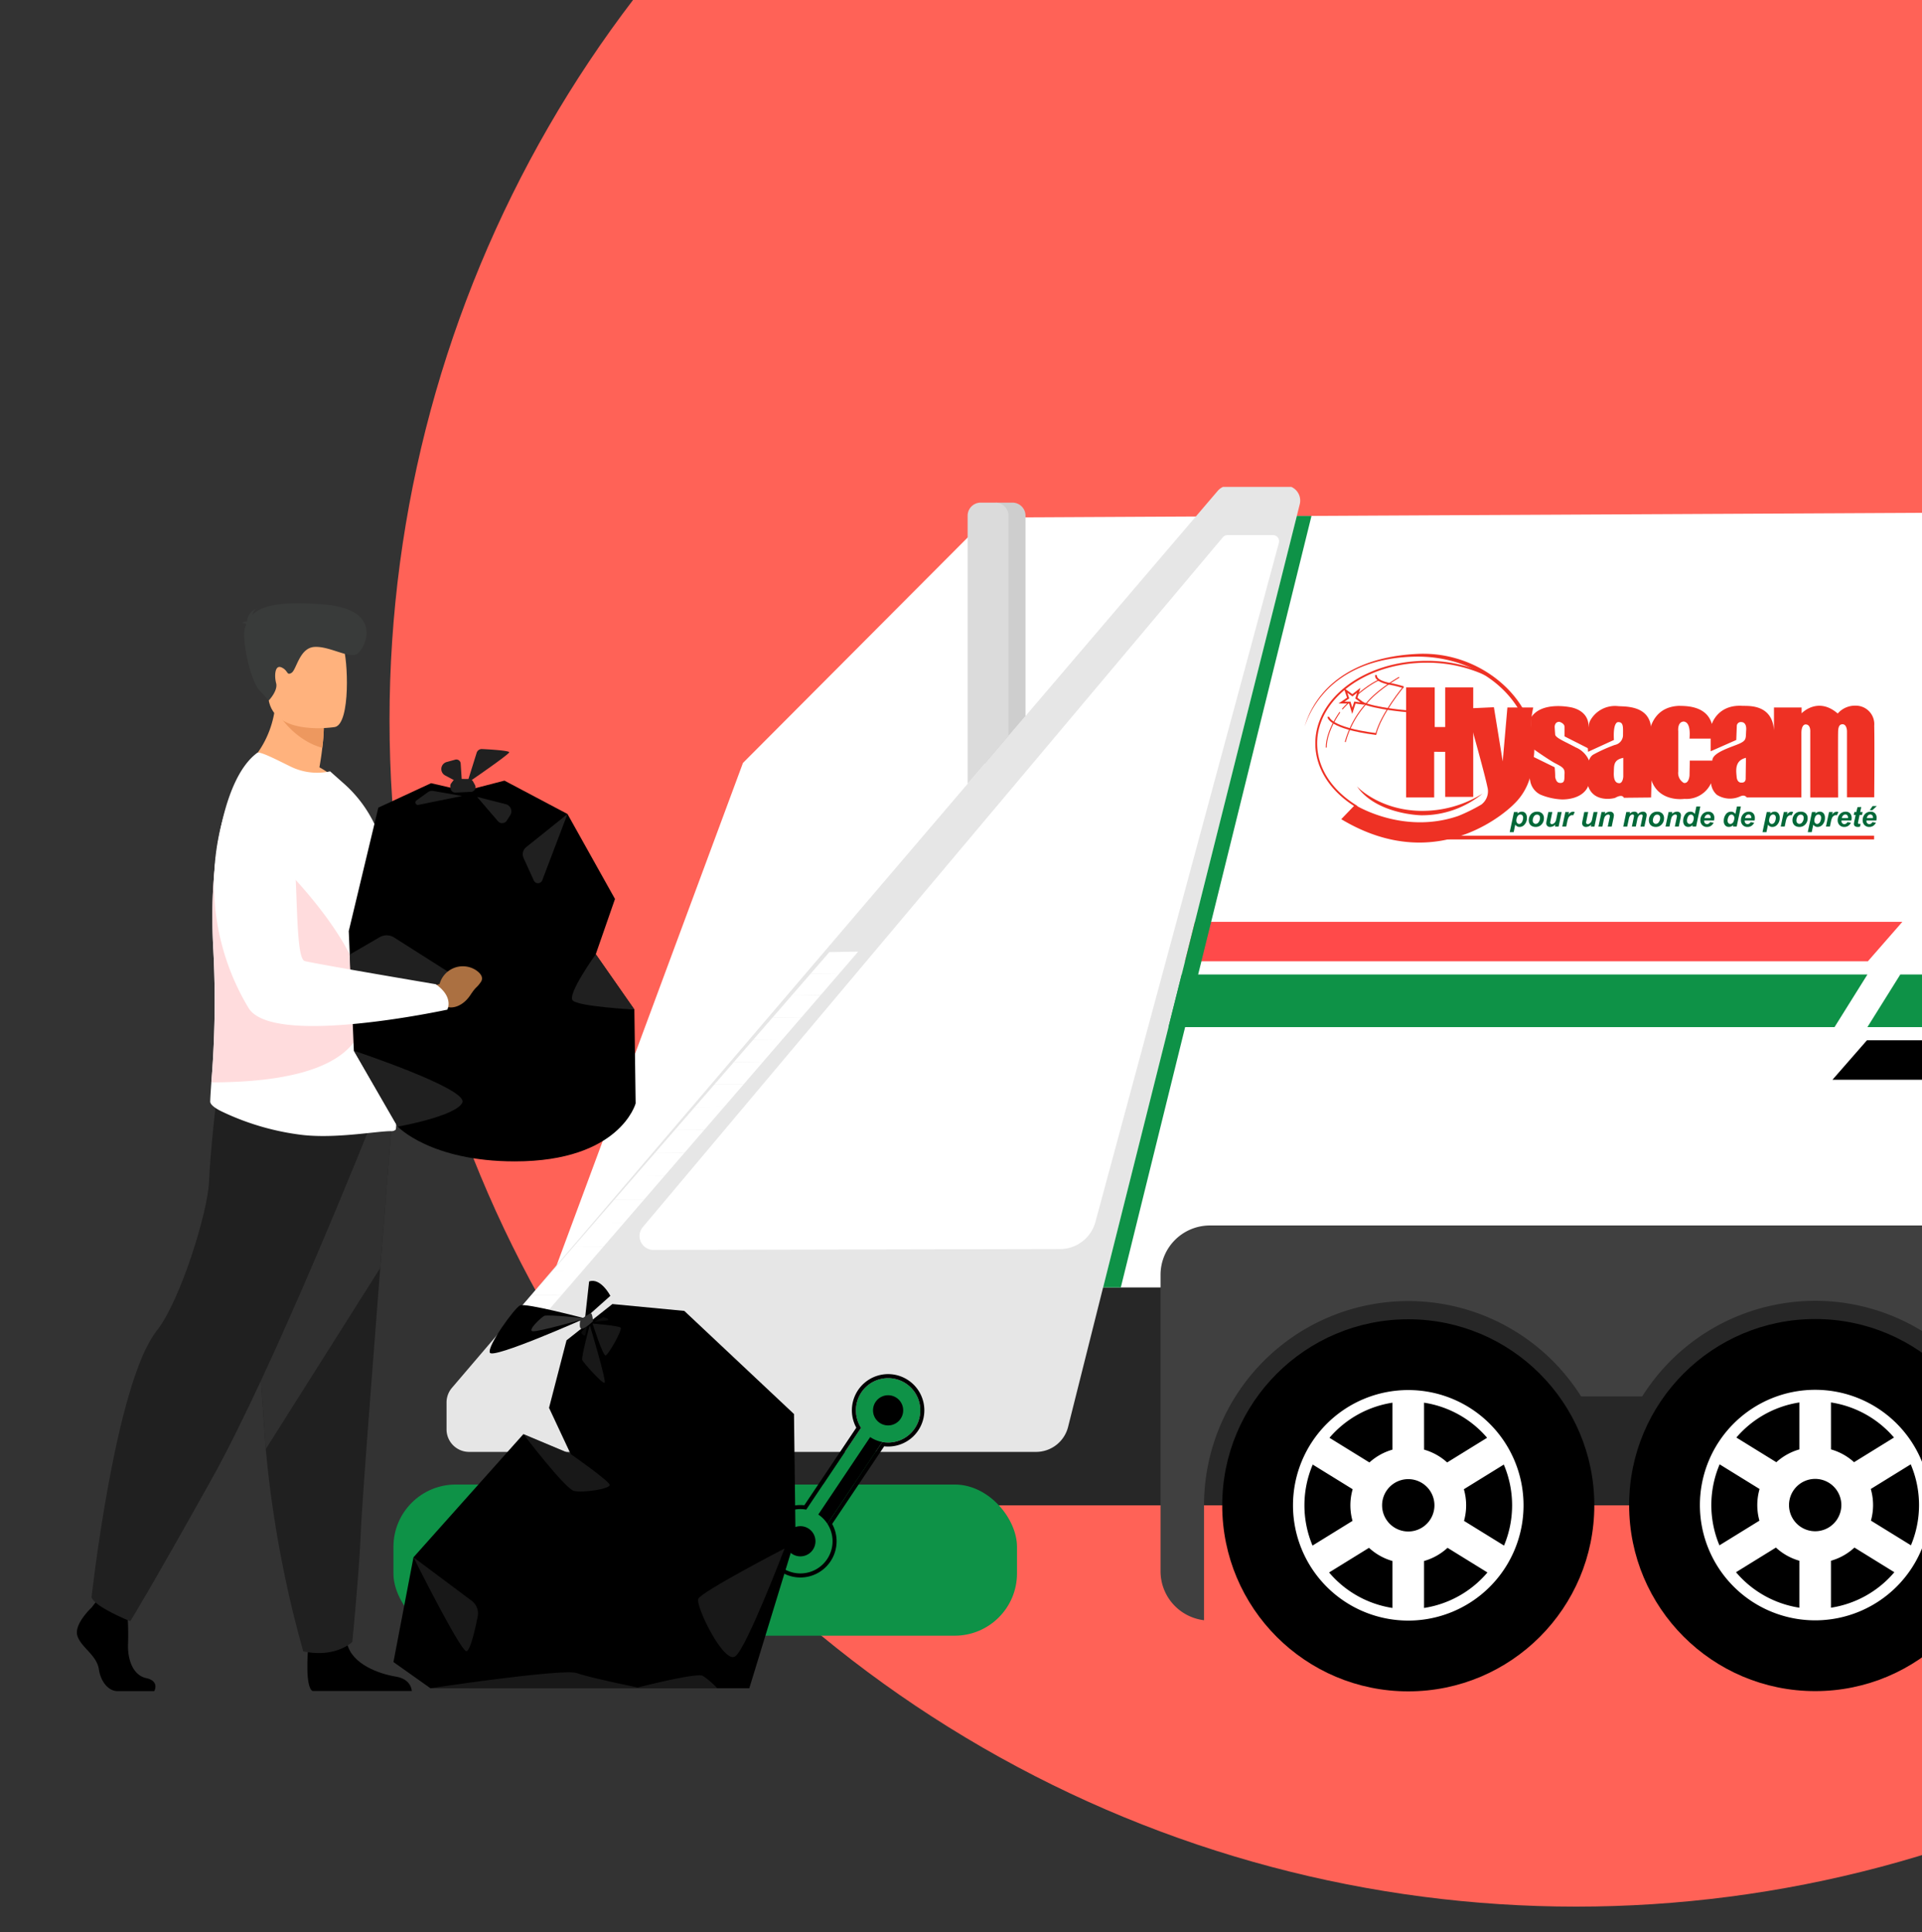 <svg xmlns="http://www.w3.org/2000/svg" xmlns:xlink="http://www.w3.org/1999/xlink" width="375" height="377" viewBox="0 0 375 377">
  <rect x="0" y="0" width="375" height="377" fill="#333333" stroke="none"/>
  <defs>
    <clipPath id="clip-path">
      <rect id="Rectangle_2846" data-name="Rectangle 2846" width="375" height="377" transform="translate(-3185.595 -7766)" fill="#fff"/>
    </clipPath>
    <clipPath id="clip-path-2">
      <rect id="Rectangle_2858" data-name="Rectangle 2858" width="360" height="235" transform="translate(-3407 -7736)" fill="#fff"/>
    </clipPath>
  </defs>
  <g id="Group_54412" data-name="Group 54412" transform="translate(7891 7423)">
    <g id="Mask_Group_20" data-name="Mask Group 20" transform="translate(-4705.405 343)" clip-path="url(#clip-path)">
      <circle id="Ellipse_259" data-name="Ellipse 259" cx="231.5" cy="231.5" r="231.5" transform="translate(-3109.595 -7857)" fill="#ff6257"/>
    </g>
    <g id="Mask_Group_21" data-name="Mask Group 21" transform="translate(-4469 408)" clip-path="url(#clip-path-2)">
      <g id="Group_54411" data-name="Group 54411" transform="translate(-21.86 3.766)">
        <path id="Path_22167" data-name="Path 22167" d="M573.939,1474.731l305.452-1.545a7.683,7.683,0,0,1,7.722,7.684v144.079l-398.86,22.483v-22.483l37.958-102.339Z" transform="translate(-3781.394 -9208.521)" fill="#fff"/>
        <path id="Path_22168" data-name="Path 22168" d="M0,0H141.2l-6.418,10.269H0Z" transform="translate(-3176.991 -7644.634)" fill="#0e9247"/>
        <path id="Path_22169" data-name="Path 22169" d="M141.2,10.269H0L6.418,0H141.2Z" transform="translate(-3035.792 -7644.634)" fill="#0e9247"/>
        <path id="Path_22170" data-name="Path 22170" d="M0,0H148.015l-6.728,7.7H0Z" transform="translate(-3176.991 -7654.903)" fill="#ff4a4a"/>
        <path id="Path_22171" data-name="Path 22171" d="M148.015,7.7H0L6.728,0H148.015Z" transform="translate(-3042.609 -7631.797)"/>
        <path id="Path_22172" data-name="Path 22172" d="M1793.79,1971.37h-17.6a4.932,4.932,0,0,1-4.927-4.926v-17.768h27.454v17.768A4.932,4.932,0,0,1,1793.79,1971.37ZM1774.584,1952v14.447a1.606,1.606,0,0,0,1.605,1.6h17.6a1.607,1.607,0,0,0,1.606-1.6V1952Z" transform="translate(-4538.475 -9489.1)" fill="#005649"/>
        <rect id="Rectangle_2847" data-name="Rectangle 2847" width="514.651" height="42.509" transform="translate(-3272.452 -7583.574)" fill="#272727"/>
        <g id="Group_54386" data-name="Group 54386" transform="translate(-2852.817 -7577.364)">
          <circle id="Ellipse_260" data-name="Ellipse 260" cx="36.299" cy="36.299" r="36.299" transform="translate(0)" fill="#016153"/>
          <path id="Path_22173" data-name="Path 22173" d="M1618.607,1892.248a22.49,22.49,0,1,0,22.49,22.491A22.491,22.491,0,0,0,1618.607,1892.248Zm3.08,2.465a20.223,20.223,0,0,1,12.3,6.846l-7.794,4.814a11.269,11.269,0,0,0-4.5-2.5Zm-6.161,0v9.163a11.273,11.273,0,0,0-4.5,2.5l-7.794-4.814A20.224,20.224,0,0,1,1615.526,1894.714Zm-15.6,27.88a20.311,20.311,0,0,1,.041-15.8l7.791,4.812a11.283,11.283,0,0,0-.029,6.173Zm15.6,12.171a20.225,20.225,0,0,1-12.365-6.925l7.785-4.808a11.27,11.27,0,0,0,4.58,2.57Zm-2.025-20.025a5.106,5.106,0,1,1,5.107,5.107A5.107,5.107,0,0,1,1613.5,1914.739Zm8.187,20.025V1925.6a11.269,11.269,0,0,0,4.581-2.57l7.785,4.808A20.228,20.228,0,0,1,1621.687,1934.764Zm7.795-16.99a11.277,11.277,0,0,0-.029-6.173l7.792-4.812a20.315,20.315,0,0,1,.041,15.8Z" transform="translate(-1582.307 -1878.439)" fill="#a3e9f3"/>
        </g>
        <g id="Group_54389" data-name="Group 54389" transform="translate(-3161.673 -7577.364)">
          <g id="Group_54388" data-name="Group 54388" transform="translate(0)">
            <g id="Group_54387" data-name="Group 54387">
              <circle id="Ellipse_261" data-name="Ellipse 261" cx="36.299" cy="36.299" r="36.299"/>
            </g>
          </g>
          <path id="Path_22174" data-name="Path 22174" d="M865.148,1892.248a22.49,22.49,0,1,0,22.49,22.49A22.49,22.49,0,0,0,865.148,1892.248Zm3.081,2.465a20.222,20.222,0,0,1,12.3,6.846l-7.794,4.814a11.284,11.284,0,0,0-4.5-2.5Zm-6.162,0v9.163a11.282,11.282,0,0,0-4.5,2.5l-7.794-4.814A20.221,20.221,0,0,1,862.067,1894.713Zm-15.6,27.88a20.31,20.31,0,0,1,.042-15.805l7.791,4.812a11.278,11.278,0,0,0-.029,6.173Zm15.6,12.171a20.227,20.227,0,0,1-12.366-6.925l7.786-4.809a11.269,11.269,0,0,0,4.58,2.571Zm-2.025-20.026a5.106,5.106,0,1,1,5.106,5.106A5.106,5.106,0,0,1,860.042,1914.738Zm8.187,20.026V1925.6a11.271,11.271,0,0,0,4.58-2.571l7.785,4.809A20.226,20.226,0,0,1,868.229,1934.764Zm7.795-16.991a11.285,11.285,0,0,0-.029-6.173l7.791-4.812a20.311,20.311,0,0,1,.042,15.805Z" transform="translate(-828.849 -1878.439)" fill="#fff"/>
        </g>
        <g id="Group_54392" data-name="Group 54392" transform="translate(-3082.281 -7577.412)">
          <g id="Group_54391" data-name="Group 54391" transform="translate(0)">
            <g id="Group_54390" data-name="Group 54390">
              <ellipse id="Ellipse_262" data-name="Ellipse 262" cx="36.299" cy="36.299" rx="36.299" ry="36.299"/>
            </g>
          </g>
          <path id="Path_22175" data-name="Path 22175" d="M1058.827,1892.132a22.49,22.49,0,1,0,22.49,22.49A22.49,22.49,0,0,0,1058.827,1892.132Zm3.08,2.465a20.221,20.221,0,0,1,12.3,6.846l-7.794,4.814a11.268,11.268,0,0,0-4.5-2.5Zm-6.161,0v9.163a11.274,11.274,0,0,0-4.5,2.5l-7.794-4.814A20.221,20.221,0,0,1,1055.746,1894.6Zm-15.6,27.88a20.313,20.313,0,0,1,.041-15.8l7.791,4.811a11.282,11.282,0,0,0-.029,6.174Zm15.6,12.17a20.226,20.226,0,0,1-12.365-6.925l7.786-4.809a11.258,11.258,0,0,0,4.58,2.57Zm-2.025-20.025a5.106,5.106,0,1,1,5.106,5.106A5.106,5.106,0,0,1,1053.721,1914.622Zm8.186,20.025v-9.163a11.259,11.259,0,0,0,4.581-2.57l7.785,4.809A20.227,20.227,0,0,1,1061.908,1934.647Zm7.8-16.99a11.288,11.288,0,0,0-.029-6.174l7.791-4.811a20.313,20.313,0,0,1,.041,15.8Z" transform="translate(-1022.528 -1878.323)" fill="#fff"/>
        </g>
        <path id="Path_22176" data-name="Path 22176" d="M1627.571,1476.888h-92.776a11.125,11.125,0,0,0-11.114,10.616l-6.156,134.513h-1.108a19.262,19.262,0,0,0-19.262,19.262v45.934a4.919,4.919,0,0,0,4.919,4.919h13.366a4.918,4.918,0,0,0,4.919-4.919v-17.572a39.853,39.853,0,0,1,79.644-2.23,40.392,40.392,0,0,1-.263,7.337h62.25V1556.814l-22.211-70.956A12.792,12.792,0,0,0,1627.571,1476.888Z" transform="translate(-4376.729 -9210.707)" fill="#00ac6a"/>
        <path id="Path_22177" data-name="Path 22177" d="M1721.851,1858.56a46.4,46.4,0,0,1,17.444,36.3c0,.456-.008.908-.021,1.36H1772.3v-37.66Z" transform="translate(-4509.317 -9435.925)" fill="#019d78"/>
        <path id="Path_22178" data-name="Path 22178" d="M1808.54,1505.022h-24.646a2.1,2.1,0,0,0-1.924,2.94l26.192,59.98a4.961,4.961,0,0,0,3.763,2.912l18.135,2.894Z" transform="translate(-4544.688 -9227.308)" fill="#e2f5ee"/>
        <path id="Path_22179" data-name="Path 22179" d="M1718.133,1572.725H1661a3.709,3.709,0,0,1-3.709-3.709V1513a3.71,3.71,0,0,1,3.709-3.71h36.014a3.71,3.71,0,0,1,3.471,2.4l21.115,56.013A3.709,3.709,0,0,1,1718.133,1572.725Z" transform="translate(-4471.224 -9229.828)" fill="#e2f5ee"/>
        <path id="Path_22180" data-name="Path 22180" d="M1567.917,1572.933h26.94a1.7,1.7,0,0,0,1.7-1.7v-60.243a1.7,1.7,0,0,0-1.7-1.7h-24.111a1.7,1.7,0,0,0-1.7,1.62l-2.83,60.242A1.7,1.7,0,0,0,1567.917,1572.933Z" transform="translate(-4417.481 -9229.828)" fill="#019d78"/>
        <path id="Path_22181" data-name="Path 22181" d="M1715.742,1572h-57.129a5.377,5.377,0,0,1-5.37-5.37v-56.013a5.376,5.376,0,0,1,5.37-5.37h36.014a5.4,5.4,0,0,1,5.026,3.476l21.115,56.013a5.371,5.371,0,0,1-5.025,7.265Zm-57.129-63.432a2.051,2.051,0,0,0-2.049,2.049v56.013a2.051,2.051,0,0,0,2.049,2.049h57.129a2.049,2.049,0,0,0,1.917-2.772l-21.115-56.013a2.059,2.059,0,0,0-1.918-1.326Z" transform="translate(-4468.833 -9227.438)" fill="#ffe94d"/>
        <path id="Path_22182" data-name="Path 22182" d="M1827.669,1573.018a1.639,1.639,0,0,1-.261-.021l-18.134-2.894a6.587,6.587,0,0,1-5.023-3.888l-26.193-59.98a3.759,3.759,0,0,1,3.446-5.264h24.646a1.659,1.659,0,0,1,1.584,1.165l21.519,68.725a1.66,1.66,0,0,1-1.585,2.156Zm-46.164-68.725a.439.439,0,0,0-.4.615l26.192,59.98a3.286,3.286,0,0,0,2.5,1.937l15.487,2.471-20.353-65Z" transform="translate(-4542.299 -9224.918)" fill="#ffe94d"/>
        <rect id="Rectangle_2848" data-name="Rectangle 2848" width="6.421" height="47.823" transform="translate(-2721.16 -7640.83)" fill="#ffae00"/>
        <rect id="Rectangle_2849" data-name="Rectangle 2849" width="23.579" height="51.255" rx="8.102" transform="translate(-2733.337 -7578.395)" fill="#018061"/>
        <path id="Path_22183" data-name="Path 22183" d="M1853.9,1972.982a3.321,3.321,0,0,0,3.321,3.321h16.938a3.321,3.321,0,0,0,3.321-3.321Z" transform="translate(-4587.237 -9503.443)" fill="#019d78"/>
        <path id="Path_22184" data-name="Path 22184" d="M1820.661,1742.381h0a1.328,1.328,0,0,1-1.329-1.328v-72.177a1.328,1.328,0,0,1,1.329-1.328h0a1.328,1.328,0,0,1,1.328,1.328v72.177A1.328,1.328,0,0,1,1820.661,1742.381Z" transform="translate(-4566.839 -9323.211)" fill="#019d78"/>
        <path id="Path_22185" data-name="Path 22185" d="M1655.382,1714.3h0a1.329,1.329,0,0,1-1.329-1.329v-38.967a1.329,1.329,0,0,1,1.329-1.328h0a1.329,1.329,0,0,1,1.329,1.328v38.967A1.328,1.328,0,0,1,1655.382,1714.3Z" transform="translate(-4469.311 -9326.238)" fill="#019d78"/>
        <rect id="Rectangle_2850" data-name="Rectangle 2850" width="17.671" height="6.864" transform="translate(-2813.93 -7606.291)" fill="#016153"/>
        <path id="Path_22186" data-name="Path 22186" d="M1672.717,1467.964h-79.151v-2.879a3.321,3.321,0,0,1,3.321-3.321h61.281a17.715,17.715,0,0,1,9.992,3.086Z" transform="translate(-4433.619 -9201.782)" fill="#018061"/>
        <path id="Path_22187" data-name="Path 22187" d="M1668.159,1469.293l-74.593.234v2.879h79.151Z" transform="translate(-4433.619 -9206.226)" fill="#019d78"/>
        <path id="Path_22188" data-name="Path 22188" d="M554.8,1650.294H444.172a4.4,4.4,0,0,1-4.4-4.4v-5.242a4.4,4.4,0,0,1,1.053-2.856l149.412-175.01a2.923,2.923,0,0,1,2.223-1.025h10.946a2.923,2.923,0,0,1,2.835,3.634l-45.2,180.022A6.442,6.442,0,0,1,554.8,1650.294Z" transform="translate(-3752.787 -9201.782)" fill="#e6e6e6"/>
        <rect id="Rectangle_2851" data-name="Rectangle 2851" width="121.661" height="29.493" rx="12.153" transform="translate(-3323.375 -7545.12)" fill="#0e9247"/>
        <g id="Group_54394" data-name="Group 54394" transform="translate(-3251.043 -7566.666)">
          <g id="Group_54393" data-name="Group 54393">
            <path id="Path_22189" data-name="Path 22189" d="M619.755,1887.641a6.281,6.281,0,0,0-8.773,8.627l-10.695,15.962a6.281,6.281,0,1,0,4.131,2.768l10.695-15.962a6.281,6.281,0,0,0,4.642-11.394Z" transform="translate(-592.078 -1885.792)" fill="#0e9247"/>
            <path id="Path_22190" data-name="Path 22190" d="M613.915,1885.565a6.281,6.281,0,1,1,.072,12.338l-10.695,15.962a6.277,6.277,0,1,1-4.131-2.767l10.695-15.962a6.282,6.282,0,0,1,4.059-9.571Zm-.152-.771a7.067,7.067,0,0,0-4.835,10.315l-10.143,15.138a7.067,7.067,0,1,0,5.436,3.643l10.143-15.139a7.067,7.067,0,1,0-.6-13.958Z" transform="translate(-590.952 -1884.658)"/>
          </g>
          <circle id="Ellipse_263" data-name="Ellipse 263" cx="2.944" cy="2.944" r="2.944" transform="translate(21.237 4.124)"/>
          <path id="Path_22191" data-name="Path 22191" d="M606.391,1961.623a2.944,2.944,0,1,1-.807-4.084A2.945,2.945,0,0,1,606.391,1961.623Z" transform="translate(-596.881 -1927.369)"/>
          <path id="Path_22192" data-name="Path 22192" d="M618.493,1931.551l10.695-15.962a6.263,6.263,0,0,1-2.351-.958l-10.124,15.11A6.258,6.258,0,0,1,618.493,1931.551Z" transform="translate(-606.153 -1902.344)"/>
        </g>
        <g id="Group_54396" data-name="Group 54396" transform="translate(-3289.128 -7566.666)">
          <g id="Group_54395" data-name="Group 54395">
            <path id="Path_22193" data-name="Path 22193" d="M526.846,1887.641a6.281,6.281,0,0,0-8.773,8.627l-10.695,15.962a6.281,6.281,0,1,0,4.131,2.768l10.695-15.962a6.281,6.281,0,0,0,4.642-11.394Z" transform="translate(-499.169 -1885.792)" fill="#018061"/>
            <path id="Path_22194" data-name="Path 22194" d="M521.006,1885.565a6.281,6.281,0,1,1,.072,12.338l-10.695,15.962a6.277,6.277,0,1,1-4.131-2.767l10.695-15.962a6.281,6.281,0,0,1,4.059-9.571Zm-.152-.771a7.066,7.066,0,0,0-4.835,10.315l-10.144,15.138a7.067,7.067,0,1,0,5.436,3.643l10.144-15.139a7.067,7.067,0,1,0-.6-13.958Z" transform="translate(-498.042 -1884.658)" fill="#019d78"/>
          </g>
          <path id="Path_22195" data-name="Path 22195" d="M555.239,1899.3a2.944,2.944,0,1,1-.807-4.085A2.945,2.945,0,0,1,555.239,1899.3Z" transform="translate(-528.612 -1890.595)" fill="#019d78"/>
          <circle id="Ellipse_264" data-name="Ellipse 264" cx="2.944" cy="2.944" r="2.944" transform="translate(3.155 31.181) rotate(-24.857)" fill="#019d78"/>
          <path id="Path_22196" data-name="Path 22196" d="M525.584,1931.551l10.695-15.962a6.262,6.262,0,0,1-2.351-.958l-10.125,15.11A6.264,6.264,0,0,1,525.584,1931.551Z" transform="translate(-513.244 -1902.344)" fill="#019d78"/>
        </g>
        <path id="Path_22197" data-name="Path 22197" d="M646.369,1485.319h8.851a1.2,1.2,0,0,1,1.155,1.508l-35.795,132.5a7.158,7.158,0,0,1-6.9,5.292l-79.328.169a2.711,2.711,0,0,1-2.08-4.455l113.168-134.58A1.2,1.2,0,0,1,646.369,1485.319Z" transform="translate(-3806.994 -9215.682)" fill="#fff"/>
        <path id="Path_22198" data-name="Path 22198" d="M752.287,1626.733l37.79-150.523h2.858l-37.2,150.523Z" transform="translate(-3937.196 -9210.308)" fill="#0e9247"/>
        <path id="Path_22199" data-name="Path 22199" d="M947.769,1813.917H789.245a9.631,9.631,0,0,0-9.631,9.632v57.827a9.63,9.63,0,0,0,8.485,9.56l0-22.42a39.853,39.853,0,0,1,73.564-21.254H873.6a39.853,39.853,0,0,1,73.594,21.207l-.005,22.538h.583a9.632,9.632,0,0,0,9.631-9.631v-57.827A9.631,9.631,0,0,0,947.769,1813.917Z" transform="translate(-3953.321 -9409.581)" fill="#404040"/>
        <path id="Path_22200" data-name="Path 22200" d="M1199.462,1823.549v2.458h6.642v-2.458a9.631,9.631,0,0,0-9.631-9.632h-6.641A9.631,9.631,0,0,1,1199.462,1823.549Z" transform="translate(-4195.383 -9409.581)" fill="#019d78"/>
        <path id="Path_22201" data-name="Path 22201" d="M703.867,1511.5v-39.089a2.546,2.546,0,0,0-2.546-2.546h-2.879a2.546,2.546,0,0,0-2.546,2.546v48.425Z" transform="translate(-3903.921 -9206.563)" fill="#cecece"/>
        <path id="Path_22202" data-name="Path 22202" d="M695.765,1515.391v-42.979a2.546,2.546,0,0,0-2.546-2.546h-2.878a2.546,2.546,0,0,0-2.546,2.546v52.314Z" transform="translate(-3899.14 -9206.563)" fill="#dbdbdb"/>
        <g id="Group_54397" data-name="Group 54397" transform="translate(-3300.536 -7649.099)">
          <path id="Path_22203" data-name="Path 22203" d="M476.109,1851.728h-5.895l4.116-4.74,5.877-.007Z" transform="translate(-470.215 -1779.994)" fill="#fff"/>
          <path id="Path_22204" data-name="Path 22204" d="M486.134,1840.2l-5.877.007,4.084-4.7,5.86-.013Z" transform="translate(-476.14 -1773.214)" fill="#fff"/>
          <path id="Path_22205" data-name="Path 22205" d="M496.081,1828.765l-5.86.013,4.053-4.667,5.843-.019Z" transform="translate(-482.02 -1766.487)" fill="#fff"/>
          <path id="Path_22206" data-name="Path 22206" d="M505.95,1817.417l-5.843.02,4.021-4.631,5.826-.026Z" transform="translate(-487.854 -1759.812)" fill="#fff"/>
          <path id="Path_22207" data-name="Path 22207" d="M515.743,1806.157l-5.826.026,3.991-4.594,5.809-.032Z" transform="translate(-493.643 -1753.189)" fill="#fff"/>
          <path id="Path_22208" data-name="Path 22208" d="M525.461,1794.983l-5.809.032,3.96-4.56,5.792-.038Z" transform="translate(-499.387 -1746.616)" fill="#fff"/>
          <path id="Path_22209" data-name="Path 22209" d="M535.1,1783.9l-5.792.038,3.93-4.525,5.776-.044Z" transform="translate(-505.087 -1740.094)" fill="#fff"/>
          <path id="Path_22210" data-name="Path 22210" d="M544.674,1772.892l-5.775.044,3.9-4.49,5.759-.05Z" transform="translate(-510.744 -1733.622)" fill="#fff"/>
          <path id="Path_22211" data-name="Path 22211" d="M554.171,1761.972l-5.759.05,3.87-4.456,5.742-.057Z" transform="translate(-516.357 -1727.198)" fill="#fff"/>
          <path id="Path_22212" data-name="Path 22212" d="M563.6,1751.135l-5.742.056,3.841-4.423,5.726-.063Z" transform="translate(-521.928 -1720.822)" fill="#fff"/>
          <path id="Path_22213" data-name="Path 22213" d="M572.949,1740.38l-5.726.062,3.812-4.39,5.709-.068Z" transform="translate(-527.458 -1714.496)" fill="#fff"/>
          <path id="Path_22214" data-name="Path 22214" d="M582.232,1729.7l-5.709.068,3.783-4.357,5.693-.073Z" transform="translate(-532.945 -1708.217)" fill="#fff"/>
          <path id="Path_22215" data-name="Path 22215" d="M591.445,1719.111l-5.693.073,3.755-4.324,5.677-.079Z" transform="translate(-538.391 -1701.985)" fill="#fff"/>
          <path id="Path_22216" data-name="Path 22216" d="M600.59,1708.6l-5.677.079,3.727-4.292,5.661-.084Z" transform="translate(-543.797 -1695.799)" fill="#fff"/>
          <path id="Path_22217" data-name="Path 22217" d="M609.667,1698.157l-5.661.085,3.7-4.26,5.645-.09Z" transform="translate(-549.162 -1689.659)" fill="#fff"/>
          <path id="Path_22218" data-name="Path 22218" d="M618.676,1687.8l-5.644.089,3.672-4.228,5.628-.1Z" transform="translate(-554.488 -1683.564)" fill="#fff"/>
        </g>
        <rect id="Rectangle_2852" data-name="Rectangle 2852" width="7.417" height="10.849" rx="3.708" transform="translate(-2740.09 -7640.83)" fill="#ffe94d"/>
        <rect id="Rectangle_2853" data-name="Rectangle 2853" width="95.314" height="37.804" rx="16.608" transform="translate(-2982.857 -7568.265)" fill="#00ac6a"/>
        <path id="Path_22219" data-name="Path 22219" d="M1245.192,1956.306v.027a6.55,6.55,0,0,0,6.255,6.808h75.065a6.55,6.55,0,0,0,6.255-6.808v-.027Z" transform="translate(-4224.042 -9493.603)" fill="#38be8b"/>
        <path id="Rectangle_2854" data-name="Rectangle 2854" d="M2.1,0h0a2.1,2.1,0,0,1,2.1,2.1V32.02a0,0,0,0,1,0,0H0a0,0,0,0,1,0,0V2.1A2.1,2.1,0,0,1,2.1,0Z" transform="translate(-2962.544 -7569.317)" fill="#1cb57a"/>
        <path id="Rectangle_2855" data-name="Rectangle 2855" d="M2.1,0h0a2.1,2.1,0,0,1,2.1,2.1V32.02a0,0,0,0,1,0,0H0a0,0,0,0,1,0,0V2.1A2.1,2.1,0,0,1,2.1,0Z" transform="translate(-2909.407 -7569.317)" fill="#1cb57a"/>
        <path id="Rectangle_2856" data-name="Rectangle 2856" d="M2.1,0h0a2.1,2.1,0,0,1,2.1,2.1V32.02a0,0,0,0,1,0,0H0a0,0,0,0,1,0,0V2.1A2.1,2.1,0,0,1,2.1,0Z" transform="translate(-2963.872 -7569.317)" fill="#38be8b"/>
        <path id="Rectangle_2857" data-name="Rectangle 2857" d="M2.1,0h0a2.1,2.1,0,0,1,2.1,2.1V32.02a0,0,0,0,1,0,0H0a0,0,0,0,1,0,0V2.1A2.1,2.1,0,0,1,2.1,0Z" transform="translate(-2910.736 -7569.317)" fill="#38be8b"/>
        <path id="Path_22220" data-name="Path 22220" d="M1264.263,1913.133h-2.186a4.773,4.773,0,0,0,0,9.52h2.186a4.773,4.773,0,0,0,0-9.52Z" transform="translate(-4235.401 -9468.126)" fill="#1cb57a"/>
        <ellipse id="Ellipse_265" data-name="Ellipse 265" cx="3.266" cy="4.248" rx="3.266" ry="4.248" transform="translate(-2977.087 -7554.468)" fill="#38be8b"/>
        <path id="Path_22221" data-name="Path 22221" d="M1515.483,1994.9h-13.409a4.919,4.919,0,0,1-4.919-4.92H1520.4A4.919,4.919,0,0,1,1515.483,1994.9Z" transform="translate(-4376.729 -9513.472)" fill="#019d78"/>
        <g id="Group_54399" data-name="Group 54399" transform="translate(-3385.14 -7717.057)">
          <g id="Group_54398" data-name="Group 54398" transform="translate(0 94.834)">
            <path id="Path_22222" data-name="Path 22222" d="M1216.591,1998.6s-3.442,3.191-2.771,5.458,3.778,3.778,4.2,6.549,2.1,4.282,3.61,4.282h7.2s1.113-1.95-1.574-2.538-3.7-3.844-3.532-6.866a54.143,54.143,0,0,0-.252-7.052l-5.709-1.344Z" transform="translate(-1213.733 -1897.48)"/>
            <path id="Path_22223" data-name="Path 22223" d="M1101.672,2015.492s-.618,7.261.893,8.017h19.359s-.018-2.308-3.124-2.811-8.564-2.351-9.488-6.465S1101.672,2015.492,1101.672,2015.492Z" transform="translate(-1056.582 -1906.124)"/>
            <path id="Path_22224" data-name="Path 22224" d="M1138.849,1786.722s-1.02,12.727-2.219,28.027c-1.629,20.783-3.589,46.311-3.783,51.147-.335,8.4-1.681,21.831-1.681,21.831s-3.188,3.191-9.571,1.846a219.719,219.719,0,0,1-7.312-39.465c-.025-.333-.051-.667-.076-1-1.511-20.654-3.861-64.147-3.861-64.147Z" transform="translate(-1077.43 -1779.921)" fill="#202020"/>
            <path id="Path_22225" data-name="Path 22225" d="M1138.849,1786.722s-1.02,12.727-2.219,28.027l-22.347,35.359c-.025-.333-.051-.667-.076-1-1.511-20.654-3.861-64.147-3.861-64.147Z" transform="translate(-1077.43 -1779.921)" fill="#303030"/>
            <path id="Path_22226" data-name="Path 22226" d="M1174.7,1781.972s-18.387,46.095-30.477,67.756-15.868,27.707-15.868,27.707-6.927-2.771-7.557-4.66c0,0,4.623-41.82,12.72-52.013,4.575-5.761,9.949-23.048,10.2-29.093s1.637-18.009,1.637-18.009Z" transform="translate(-1117.939 -1773.66)" fill="#202020"/>
          </g>
          <path id="Path_22227" data-name="Path 22227" d="M1131.068,1613.931s12.441,6.1,19.614,3.835a16.991,16.991,0,0,0-4.855-3.944c.249-1.463.441-2.732.552-3.808a35.73,35.73,0,0,0,.3-3.89l-4.8-3.834-4.552-3.669C1137.689,1608.939,1131.068,1613.931,1131.068,1613.931Z" transform="translate(-1098.5 -1581.82)" fill="#ffb27d"/>
          <path id="Path_22228" data-name="Path 22228" d="M1108.028,1694.343c-.028.772,1.6,1.655,2.317,1.986a50.233,50.233,0,0,0,15.917,4.579c6.648.689,14.51-.828,17.214-.773a1.116,1.116,0,0,0,.745-.3c.193-.138.331-8.276.193-18.51,0-.414,0-.828-.028-1.242v-.137c-.055-4-.193-8.193-.386-12.387-.386-9.213-1.1-18.1-2.317-23.006a24.985,24.985,0,0,0-7.779-12.414l-2.483-2.207a11.761,11.761,0,0,1-7.724-.938c-2.87-1.406-6.018-3.042-6.515-2.656-3.751,2.786-6.23,9.167-7.582,17.166a90.066,90.066,0,0,0-1.131,15.172c0,1.986.055,4.027.166,6.041a193.583,193.583,0,0,1-.386,25.9C1108.139,1692.219,1108.056,1693.46,1108.028,1694.343Z" transform="translate(-1082.016 -1597.147)" fill="#fff"/>
          <path id="Path_22229" data-name="Path 22229" d="M1121.96,1712.03c60.275-.082,11.117-44.937,11.117-44.937l-9.765-2.18a90.027,90.027,0,0,0-1.131,15.173c0,1.986.055,4.027.166,6.041A193.453,193.453,0,0,1,1121.96,1712.03Z" transform="translate(-1095.727 -1618.558)" fill="#ffdcdd"/>
          <path id="Path_22230" data-name="Path 22230" d="M1003.578,1667.9l.193,4.58.194,4.247.607,14.511,8.552,14.813s6.4,6.786,22.869,6.786c20.523,0,23.558-11.31,23.558-11.31l-.249-18.317-7.531-10.786,3.752-10.786-9.269-16.579-12.3-6.51-7.779,2.015-6.538-1.517-10.29,4.772Z" transform="translate(-950.532 -1603.95)"/>
          <path id="Path_22231" data-name="Path 22231" d="M1058.9,1631.37l1.85-5.922a1.046,1.046,0,0,1,1.052-.733c1.662.085,5.3.308,5.3.631C1067.1,1625.764,1058.9,1631.37,1058.9,1631.37Z" transform="translate(-982.751 -1596.28)" fill="#202020"/>
          <path id="Path_22232" data-name="Path 22232" d="M1083.591,1634.163l-.267-4.075a.841.841,0,0,0-1.061-.756l-1.673.458a1.418,1.418,0,0,0-.292,2.62Z" transform="translate(-1008.441 -1598.823)" fill="#202020"/>
          <path id="Path_22233" data-name="Path 22233" d="M1078.455,1638.954c-.133-.242-.265-.48-.375-.675a.915.915,0,0,0-.787-.47l-2.354-.029a.912.912,0,0,0-.743.366l-.366.487a.914.914,0,0,0-.171.7l.057.356a.915.915,0,0,0,.947.767l3.032-.144A.915.915,0,0,0,1078.455,1638.954Z" transform="translate(-1000.79 -1603.522)" fill="#202020"/>
          <path id="Path_22234" data-name="Path 22234" d="M1042.139,1653.182l-4.911,12.914a.891.891,0,0,1-1.643.053l-2-4.387a1.777,1.777,0,0,1,.506-2.124Z" transform="translate(-946.428 -1612.057)" fill="#202020"/>
          <path id="Path_22235" data-name="Path 22235" d="M1008.748,1714.54s-5.654,7.854-4.484,9.026,12.028,1.767,12.028,1.767Z" transform="translate(-907.509 -1646.061)" fill="#202020"/>
          <path id="Path_22236" data-name="Path 22236" d="M1079.313,1756.763s22.381,7.435,21.154,10.113-12.622,4.694-12.622,4.694Z" transform="translate(-1025.261 -1669.461)" fill="#202020"/>
          <path id="Path_22237" data-name="Path 22237" d="M1079.691,1710l.193,4.248,20.8,2.014a.783.783,0,0,0,.5-1.435l-12.855-8.166a2.728,2.728,0,0,0-2.786-.055Z" transform="translate(-1026.453 -1641.469)" fill="#202020"/>
          <path id="Path_22238" data-name="Path 22238" d="M1057.964,1645.648l5.62,1.437a1.426,1.426,0,0,1,.849,2.149l-.665,1.043a1.082,1.082,0,0,1-1.733.122Z" transform="translate(-979.886 -1607.882)" fill="#202020"/>
          <path id="Path_22239" data-name="Path 22239" d="M1088.65,1644.021l-5.618-.988a1.373,1.373,0,0,0-1.043.24l-2.241,1.617a.481.481,0,0,0,.378.861Z" transform="translate(-1013.5 -1606.421)" fill="#202020"/>
          <path id="Path_22240" data-name="Path 22240" d="M1070.808,1723.974l2.232-.716a4.706,4.706,0,0,1,6.84-2.854s2.142,1.137,1.2,2.481-.771.636-2.061,2.573-3.332,2.855-4.958,2.124l-1.854.053Z" transform="translate(-1002.273 -1648.982)" fill="#ab7041"/>
          <path id="Path_22241" data-name="Path 22241" d="M1091.256,1632.935a46.965,46.965,0,0,0,.89,46.794c4.538,7.831,38.821.388,38.821.388s1.336-2.414-2.241-4.957c0,0-22.825-3.864-25.545-4.512-2.414-.575-.8-22.759-3.563-29.2A16.216,16.216,0,0,0,1091.256,1632.935Z" transform="translate(-1058.69 -1600.836)" fill="#fff"/>
          <path id="Path_22242" data-name="Path 22242" d="M1140.039,1607.127s3.145,5.821,9.131,7.448a35.641,35.641,0,0,0,.3-3.89l-4.8-3.834Z" transform="translate(-1101.292 -1586.381)" fill="#ed985f"/>
          <path id="Path_22243" data-name="Path 22243" d="M1144.133,1590.666s-11.869,1.972-12.983-5.438-3.4-12.146,4.135-13.718,9.432,1.034,10.405,3.417S1147.191,1589.962,1144.133,1590.666Z" transform="translate(-1093.762 -1566.53)" fill="#ffb27d"/>
          <path id="Path_22244" data-name="Path 22244" d="M1122.242,1565.027c-.108-.125-.356-.226-.91-.257a2.217,2.217,0,0,1,1.033-.3,2.824,2.824,0,0,1,1.848-2.5,1.683,1.683,0,0,0-.8,1.216c1.533-1.6,4.818-2.763,13.913-2.033,11.987.961,8.036,8.756,6.484,9.684s-5.458-1.618-8.35-1.385-3.441,4.476-4.422,5.058-.595-.447-1.922-1.056-1.453,1.624-1.07,3.076-1.44,3.368-1.44,3.368l-1.843-2.015c-1.843-2.016-3.579-10.552-2.741-12.373C1122.093,1565.354,1122.166,1565.191,1122.242,1565.027Z" transform="translate(-1089.168 -1560.934)" fill="#393b3a"/>
        </g>
        <g id="Group_54402" data-name="Group 54402" transform="translate(-3323.375 -7584.86)">
          <path id="Path_22245" data-name="Path 22245" d="M253.457,1874.925l-14.027-1.336-8.951,7.08-3.412,13.173,4.213,9-9.218-3.874L200.618,1923l-3.907,20.439,7.214,5.11h62.218l9.017-29.456-.3-24.045Z" transform="translate(-196.71 -1869.064)"/>
          <g id="Group_54400" data-name="Group 54400" transform="translate(3.908 29.907)">
            <path id="Path_22246" data-name="Path 22246" d="M252.5,1929.444s8.149,10.688,9.886,11.088,7.081-.4,6.947-1.2-7.615-6.011-7.615-6.011Z" transform="translate(-231.055 -1929.444)" fill="#303030" opacity="0.5"/>
            <path id="Path_22247" data-name="Path 22247" d="M205.309,1982.313l11.345,8.481a3.094,3.094,0,0,1,1.183,3.09c-.5,2.5-1.433,6.567-2.17,6.752C214.6,2000.9,205.309,1982.313,205.309,1982.313Z" transform="translate(-205.309 -1958.287)" fill="#303030" opacity="0.5"/>
            <path id="Path_22248" data-name="Path 22248" d="M344.389,1978.538s-16.232,8.416-16.832,9.819,5.01,12.826,7.214,11.222S344.389,1978.538,344.389,1978.538Z" transform="translate(-271.979 -1956.228)" fill="#303030" opacity="0.5"/>
          </g>
          <g id="Group_54401" data-name="Group 54401" transform="translate(18.769)">
            <path id="Path_22249" data-name="Path 22249" d="M256.62,1876.64s-11.623-3.073-12.691-2.538-6.412,7.882-5.878,9.218S256.62,1876.64,256.62,1876.64Z" transform="translate(-238.013 -1869.31)"/>
            <path id="Path_22250" data-name="Path 22250" d="M279.76,1863.748l-.8,7.214,4.943-4.409S282.03,1862.947,279.76,1863.748Z" transform="translate(-260.351 -1863.632)"/>
            <path id="Path_22251" data-name="Path 22251" d="M279.309,1879.091c0-.1-.167-1.6-.434-1.537a7.974,7.974,0,0,0-2.071,1.37c0,.2-.334,1.7.367,1.637S279.309,1879.091,279.309,1879.091Z" transform="translate(-259.133 -1871.226)" fill="#303030"/>
            <path id="Path_22252" data-name="Path 22252" d="M279.218,1882.684s-1.736,6.279-1.469,6.813,3.874,4.609,4.342,4.408S279.218,1882.684,279.218,1882.684Z" transform="translate(-259.676 -1874.026)" fill="#303030" opacity="0.5"/>
            <path id="Path_22253" data-name="Path 22253" d="M282.192,1881.968s2,6.279,2.538,6.212,3.34-5.01,2.939-5.411S282.192,1881.968,282.192,1881.968Z" transform="translate(-262.115 -1873.635)" fill="#303030" opacity="0.5"/>
            <path id="Path_22254" data-name="Path 22254" d="M282.83,1880.129l1.708-.875a.3.3,0,0,1,.255-.011l.712.295a.162.162,0,0,1-.045.311Z" transform="translate(-262.463 -1872.136)" fill="#181818" opacity="0.5"/>
            <path id="Path_22255" data-name="Path 22255" d="M278.508,1883.215l-.975.977a.335.335,0,0,0,.034.5l.329.252a.187.187,0,0,0,.3-.112Z" transform="translate(-259.52 -1874.316)" fill="#181818" opacity="0.5"/>
            <path id="Path_22256" data-name="Path 22256" d="M266.566,1879.076c-.15-.051-7.515-.8-8.115-.5s-3.357,2.855-2.255,3.006S266.566,1879.076,266.566,1879.076Z" transform="translate(-247.793 -1871.746)" fill="#303030"/>
          </g>
          <path id="Path_22257" data-name="Path 22257" d="M212.584,2034.816s25.888-3.885,28.559-2.95,11.89,2.805,11.89,2.805,11.489-2.938,12.691-2.271a15.337,15.337,0,0,1,2.806,2.4Z" transform="translate(-205.37 -1955.335)" fill="#303030" opacity="0.5"/>
        </g>
        <g id="Group_54410" data-name="Group 54410" transform="translate(-3173.136 -7733.723)">
          <g id="Group_54409" data-name="Group 54409" transform="translate(27.55 26.512)">
            <g id="Group_54408" data-name="Group 54408">
              <path id="Path_22258" data-name="Path 22258" d="M127.205,58.254l4.668,2.363V56.164s.215-2.685-3.218-3.54c0,0-5.957-1.4-8.051,2.041l.161,5.8s3.325,2.363,4.668,3.061,1.826.967,1.772,1.987.107,1.826-.806,1.826c-.43,0-.806-.161-1.02-1.128a17.371,17.371,0,0,0-.107-1.933l-4.614-2.265-.269,3.7a3.514,3.514,0,0,0,.107,1.181,3.656,3.656,0,0,0,2.041,2.739,12.373,12.373,0,0,0,3.97.913c.859.054,4.614-.054,5.473-3.061a12.141,12.141,0,0,0,.161-4.077,4.814,4.814,0,0,0-2.739-3c-2.094-1.128-3.862-1.826-4.023-2.47-.054-.644-.107-1.557-.107-1.557s0-1.02.967-.967c.269.107.967.376.967,1.02S127.205,58.254,127.205,58.254Z" transform="translate(-76.499 -42.132)" fill="#ee3124"/>
              <g id="Group_54404" data-name="Group 54404" transform="translate(66.886 10.102)">
                <g id="Group_54403" data-name="Group 54403">
                  <path id="Path_22259" data-name="Path 22259" d="M210.274,78.6c.081,1.047.725,1.168.953,1.128a.732.732,0,0,0,.806-.859l.054-3.97C209.79,75.424,210.193,77.558,210.274,78.6Z" transform="translate(-192.878 -64.696)" fill="none"/>
                  <path id="Path_22260" data-name="Path 22260" d="M215.738,56.025a3.6,3.6,0,0,0-3.544-3.9,4.481,4.481,0,0,0-3.58,1.531c-3.9-3.379-7.044-.04-7.044-.04V52.485h-5.393v4.466c-.322-5.151-4.99-4.748-6.118-4.789-4.869-.322-6,3.54-6,3.54-1.047-3.7-5.312-3.5-6.44-3.54-5.514.242-5.876,5.473-6.077,6.8a36.378,36.378,0,0,0,.564,7.205c1.329,4.95,6.6,4.144,6.6,4.144a5.3,5.3,0,0,0,5.191-3.057,3.46,3.46,0,0,0,1.128,2.256,4.781,4.781,0,0,0,4.547.322c.926-.443,1.289.2,1.289.2h10.665V57.519c0-1.853.846-1.732.846-1.732,1.007,0,.886,1.45.886,1.45v12.8h5.433s-.04-11.349,0-12.84.644-1.41.846-1.45c.886,0,.886,1.369.886,1.369V70h5.312S215.819,59.726,215.738,56.025Zm-25.89,11.108c-.228.04-.873-.081-.953-1.128s-.483-3.177,1.813-3.7l-.054,3.97S190.757,67.186,189.848,67.132Zm.908-10.248c-.107,1.611.107,1.987-1.289,2.631s-5.366,1.719-5.312,3.325h-4.4l-.054,2.9s-.107,1.665-1.128,1.45a2.236,2.236,0,0,1-1.074-2.2v-7.89s-.215-1.826,1.074-1.88c.215.054,1.4.054,1.128,3.33h4.131v2.47l4.99-2.2.107-2.793a.784.784,0,0,1,.913-.7S190.864,55.273,190.757,56.884Z" transform="translate(-171.499 -52.099)" fill="#ee3124"/>
                  <path id="Path_22261" data-name="Path 22261" d="M197.246,59.177a.784.784,0,0,0-.913.7l-.107,2.793-4.99,2.2V62.4h-4.131c.268-3.276-.913-3.276-1.128-3.33-1.289.054-1.074,1.88-1.074,1.88v7.89a2.236,2.236,0,0,0,1.074,2.2c1.02.215,1.128-1.45,1.128-1.45l.054-2.9h4.4c-.054-1.611,3.916-2.685,5.312-3.325s1.182-1.02,1.289-2.631S197.246,59.177,197.246,59.177Z" transform="translate(-178.897 -55.95)" fill="none"/>
                </g>
                <path id="Path_22262" data-name="Path 22262" d="M210.274,78.6c.081,1.047.725,1.168.953,1.128a.732.732,0,0,0,.806-.859l.054-3.97C209.79,75.424,210.193,77.558,210.274,78.6Z" transform="translate(-192.878 -64.696)" fill="none"/>
              </g>
              <g id="Group_54405" data-name="Group 54405" transform="translate(55.165 10.208)">
                <path id="Path_22263" data-name="Path 22263" d="M157.951,56.477c-.43-4.346-5.2-4.023-6.44-4.131a5.517,5.517,0,0,0-5.473,2.9c-.7,1.45-.376,6.01-.376,6.01l5.044-2.309c-.215-3.7.859-3.486.859-3.486,1.074,0,.913,1.128.913,2.631a1.979,1.979,0,0,1-1.611,1.826,30.589,30.589,0,0,0-4.184,1.88c-1.4.859-1.128,3.486-1.128,5.688.859,3.808,5.1,2.9,5.42,2.739,1.45-.806,1.665,0,1.665,0l5.312-.054.107-3.647C158.058,66.511,158,58.3,157.951,56.477Zm-5.42,9.631s-.081,1.4-.886,1.262c-.269-.027-.994-.134-.967-1.933.081-1.369-.188-2.6,1.853-3Z" transform="translate(-145.534 -52.335)" fill="#ee3124"/>
                <path id="Path_22264" data-name="Path 22264" d="M157.029,77.907c-.027,1.8.7,1.906.967,1.933.806.134.886-1.262.886-1.262V74.9C156.841,75.3,157.11,76.538,157.029,77.907Z" transform="translate(-151.884 -64.801)" fill="none"/>
              </g>
              <path id="Path_22265" data-name="Path 22265" d="M70.915,52.9h5.044a19.852,19.852,0,0,0-.376,2.309c-.054.859.161,5.151.161,5.151s1.343,6.762-3.594,11.43c0,0-14.115,14.652-33.65,2.9L41.185,71.9s9.336,5.9,20.179,2.148a33.815,33.815,0,0,0,4.453-2.2A3.235,3.235,0,0,0,67,68.357c-.43-2.2-3.061-11.591-3.061-11.591l-.376-3.7,4.721-.215L70,63.421Z" transform="translate(-31.362 -42.417)" fill="#ee3124"/>
              <path id="Path_22266" data-name="Path 22266" d="M72.153,56.758v8.91H66.68V44.2h5.581v7.729H74.3V44.2h5.473V65.561H74.3v-8.79Z" transform="translate(-46.885 -37.632)" fill="#ee3124"/>
              <path id="Path_22267" data-name="Path 22267" d="M69.855,88.766A18.548,18.548,0,0,1,57.834,93c-.161,0-8.749-.215-12.5-5.634,0,0,4.238,4.614,12.4,4.775A22.21,22.21,0,0,0,69.855,88.766Z" transform="translate(-35.135 -61.489)" fill="#ee3124"/>
              <g id="Group_54406" data-name="Group 54406">
                <path id="Path_22268" data-name="Path 22268" d="M44.578,29.538c-13.592.644-20.04,7.353-22.028,14.169,2.573-7.621,9.716-13.43,21.6-13.632,12.643-.215,22.462,8.373,22.676,18.944a15.233,15.233,0,0,1-1.056,5.719,15.5,15.5,0,0,0,1.589-6.767C67.415,38.5,57.059,28.947,44.578,29.538Z" transform="translate(-22.55 -29.512)" fill="#ee3124"/>
              </g>
              <path id="Path_22269" data-name="Path 22269" d="M35.52,61.271c-4.838-2.918-7.93-7.366-7.93-12.347C27.59,40.129,37.225,33,49.112,33a27.186,27.186,0,0,1,11.64,2.529" transform="translate(-25.334 -31.439)" fill="none" stroke="#ee3124" stroke-width="0.36"/>
              <path id="Path_22270" data-name="Path 22270" d="M123.76,68.57" transform="translate(-78.373 -51.096)" fill="none" stroke="#000" stroke-width="0.711"/>
              <path id="Path_22271" data-name="Path 22271" d="M42.232,60.386C32.951,59.2,32.87,57.03,32.87,57.03" transform="translate(-28.251 -44.719)" fill="none" stroke="#ee3124" stroke-width="0.36"/>
              <path id="Path_22272" data-name="Path 22272" d="M58.976,43.96s-4.346,5.2-5.366,9.179" transform="translate(-39.71 -37.497)" fill="none" stroke="#ee3124" stroke-width="0.18"/>
              <path id="Path_22273" data-name="Path 22273" d="M53.693,38.81s-.483,1.02,2.417,1.665a25.081,25.081,0,0,1,2.9.7" transform="translate(-39.739 -34.649)" fill="none" stroke="#ee3124" stroke-width="0.36"/>
              <path id="Path_22274" data-name="Path 22274" d="M38.92,46.648s3.594-4.023,7.138-5.688" transform="translate(-31.594 -35.837)" fill="none" stroke="#ee3124" stroke-width="0.18"/>
              <path id="Path_22275" data-name="Path 22275" d="M34.618,55s-2.658,3.594-2.658,6.9" transform="translate(-27.749 -43.598)" fill="none" stroke="#ee3124" stroke-width="0.18"/>
              <path id="Path_22276" data-name="Path 22276" d="M50.757,39.77s-4.426,2.551-6.467,5.2a18.226,18.226,0,0,0-4.05,7.434" transform="translate(-32.323 -35.179)" fill="none" stroke="#ee3124" stroke-width="0.18"/>
              <path id="Path_22277" data-name="Path 22277" d="M56.167,52.449S50,51.965,47.31,50.73" transform="translate(-36.229 -41.237)" fill="none" stroke="#ee3124" stroke-width="0.36"/>
              <path id="Path_22278" data-name="Path 22278" d="M41.972,45.46l-1.231.967L39.4,45.46l.51,1.5-1.289.886h1.611l.479,1.607.515-1.607,1.768.242-1.477-1.1Z" transform="translate(-31.428 -38.325)" fill="#fff" stroke="#ee3124" stroke-width="0.36"/>
              <g id="Group_54407" data-name="Group 54407" transform="translate(40.012 29.717)">
                <path id="Path_22279" data-name="Path 22279" d="M112.273,98.452H113l-.063.291a1.829,1.829,0,0,1,.434-.277,1.172,1.172,0,0,1,.434-.085.915.915,0,0,1,.721.309,1.361,1.361,0,0,1,.273.917,1.89,1.89,0,0,1-.47,1.3,1.241,1.241,0,0,1-.949.452.948.948,0,0,1-.855-.456l-.309,1.472h-.77Zm.465,1.625a.755.755,0,0,0,.161.515.5.5,0,0,0,.38.183.579.579,0,0,0,.367-.139,1.035,1.035,0,0,0,.3-.456,1.79,1.79,0,0,0,.116-.591.7.7,0,0,0-.152-.488.508.508,0,0,0-.389-.17.6.6,0,0,0-.4.157,1.014,1.014,0,0,0-.282.461A1.709,1.709,0,0,0,112.739,100.076Z" transform="translate(-111.45 -97.288)" fill="#006838"/>
                <path id="Path_22280" data-name="Path 22280" d="M119.75,100.117a1.744,1.744,0,0,1,.448-1.258,1.541,1.541,0,0,1,1.173-.47,1.341,1.341,0,0,1,.98.345,1.241,1.241,0,0,1,.354.931,1.749,1.749,0,0,1-.443,1.195,1.494,1.494,0,0,1-1.181.5,1.516,1.516,0,0,1-.712-.161,1.034,1.034,0,0,1-.461-.456A1.264,1.264,0,0,1,119.75,100.117Zm2.188-.55a.6.6,0,0,0-.161-.439.556.556,0,0,0-.412-.166.692.692,0,0,0-.443.152.976.976,0,0,0-.3.448,1.587,1.587,0,0,0-.107.537.682.682,0,0,0,.166.483.542.542,0,0,0,.416.179.645.645,0,0,0,.528-.269A1.391,1.391,0,0,0,121.938,99.567Z" transform="translate(-116.035 -97.294)" fill="#006838"/>
                <path id="Path_22281" data-name="Path 22281" d="M127.782,98.54h.77l-.349,1.683a2.292,2.292,0,0,0-.063.376.291.291,0,0,0,.09.21.328.328,0,0,0,.233.09.538.538,0,0,0,.2-.04.881.881,0,0,0,.206-.116,1.416,1.416,0,0,0,.188-.179,1.215,1.215,0,0,0,.157-.269,2.3,2.3,0,0,0,.112-.4l.282-1.352h.77l-.6,2.837h-.716l.081-.385a1.457,1.457,0,0,1-1.025.452.744.744,0,0,1-.55-.2.726.726,0,0,1-.2-.537,3.863,3.863,0,0,1,.09-.586Z" transform="translate(-120.245 -97.376)" fill="#006838"/>
                <path id="Path_22282" data-name="Path 22282" d="M134.95,98.457h.716l-.116.55a1.1,1.1,0,0,1,.868-.618.867.867,0,0,1,.358.085l-.3.627a.732.732,0,0,0-.224-.036.689.689,0,0,0-.4.148,1.006,1.006,0,0,0-.318.4,4.042,4.042,0,0,0-.228.792l-.188.891h-.77Z" transform="translate(-124.102 -97.294)" fill="#006838"/>
                <path id="Path_22283" data-name="Path 22283" d="M143.421,98.54h.765l-.349,1.683a2.294,2.294,0,0,0-.063.376.291.291,0,0,0,.09.21.321.321,0,0,0,.233.09.538.538,0,0,0,.2-.04.881.881,0,0,0,.206-.116,1.186,1.186,0,0,0,.188-.179,1.216,1.216,0,0,0,.157-.269,2.307,2.307,0,0,0,.112-.4l.282-1.352h.765l-.6,2.837H144.7l.081-.385a1.457,1.457,0,0,1-1.025.452.744.744,0,0,1-.55-.2.726.726,0,0,1-.2-.537,3.865,3.865,0,0,1,.09-.586Z" transform="translate(-128.88 -97.376)" fill="#006838"/>
                <path id="Path_22284" data-name="Path 22284" d="M150.714,98.457h.725l-.076.367a2.067,2.067,0,0,1,.51-.336,1.246,1.246,0,0,1,.5-.1.762.762,0,0,1,.555.2.715.715,0,0,1,.2.533,3.584,3.584,0,0,1-.09.568L152.7,101.3h-.77l.336-1.611a3.945,3.945,0,0,0,.076-.43.314.314,0,0,0-.09-.233.326.326,0,0,0-.242-.085.7.7,0,0,0-.376.143.941.941,0,0,0-.322.376,3.138,3.138,0,0,0-.192.676l-.242,1.164h-.77Z" transform="translate(-132.808 -97.294)" fill="#006838"/>
                <path id="Path_22285" data-name="Path 22285" d="M161.525,98.457h.721l-.072.345a1.274,1.274,0,0,1,.891-.412.8.8,0,0,1,.5.134.613.613,0,0,1,.224.367,1.114,1.114,0,0,1,.421-.358,1.248,1.248,0,0,1,.573-.143.71.71,0,0,1,.528.183.64.64,0,0,1,.188.483,2.975,2.975,0,0,1-.076.506l-.363,1.736h-.765l.363-1.736c.045-.215.067-.34.067-.367a.246.246,0,0,0-.072-.188.3.3,0,0,0-.215-.067.628.628,0,0,0-.51.3,2.072,2.072,0,0,0-.277.765l-.269,1.289h-.77l.358-1.714a2.448,2.448,0,0,0,.058-.385.231.231,0,0,0-.076-.183.286.286,0,0,0-.21-.072.493.493,0,0,0-.26.076.723.723,0,0,0-.233.206,1.178,1.178,0,0,0-.17.336,3.99,3.99,0,0,0-.1.434L161.7,101.3h-.77Z" transform="translate(-138.786 -97.294)" fill="#006838"/>
                <path id="Path_22286" data-name="Path 22286" d="M172.12,100.117a1.744,1.744,0,0,1,.448-1.258,1.537,1.537,0,0,1,1.168-.47,1.341,1.341,0,0,1,.98.345,1.241,1.241,0,0,1,.354.931,1.749,1.749,0,0,1-.443,1.195,1.494,1.494,0,0,1-1.182.5,1.516,1.516,0,0,1-.712-.161,1.034,1.034,0,0,1-.461-.456A1.363,1.363,0,0,1,172.12,100.117Zm2.193-.55a.6.6,0,0,0-.161-.439.556.556,0,0,0-.412-.166.692.692,0,0,0-.443.152.976.976,0,0,0-.3.448,1.587,1.587,0,0,0-.107.537.682.682,0,0,0,.166.483.542.542,0,0,0,.416.179.645.645,0,0,0,.528-.269A1.391,1.391,0,0,0,174.313,99.567Z" transform="translate(-144.968 -97.294)" fill="#006838"/>
                <path id="Path_22287" data-name="Path 22287" d="M179.965,98.457h.729l-.076.367a2.067,2.067,0,0,1,.51-.336,1.252,1.252,0,0,1,.5-.1.744.744,0,0,1,.55.2.715.715,0,0,1,.2.533,3.588,3.588,0,0,1-.09.568l-.336,1.607h-.77l.336-1.611a3.949,3.949,0,0,0,.076-.43.311.311,0,0,0-.085-.233.325.325,0,0,0-.242-.085.7.7,0,0,0-.376.143.942.942,0,0,0-.322.376,3.14,3.14,0,0,0-.192.676l-.242,1.164h-.77Z" transform="translate(-148.974 -97.294)" fill="#006838"/>
                <path id="Path_22288" data-name="Path 22288" d="M189.584,100.046h-.729l.063-.309a1.4,1.4,0,0,1-.412.286,1.138,1.138,0,0,1-.456.085.92.92,0,0,1-.716-.3,1.274,1.274,0,0,1-.273-.886,2.1,2.1,0,0,1,.385-1.231,1.185,1.185,0,0,1,1.02-.55.951.951,0,0,1,.859.456l.309-1.468h.77Zm-1.777-1.155a.679.679,0,0,0,.152.474.482.482,0,0,0,.38.17.625.625,0,0,0,.389-.143.99.99,0,0,0,.291-.439,1.649,1.649,0,0,0,.107-.564.717.717,0,0,0-.166-.5.5.5,0,0,0-.38-.188.642.642,0,0,0-.555.376A1.606,1.606,0,0,0,187.807,98.891Z" transform="translate(-153.222 -96.045)" fill="#006838"/>
                <path id="Path_22289" data-name="Path 22289" d="M197.2,100.119h-1.924c0,.031,0,.054,0,.072a.646.646,0,0,0,.161.456.52.52,0,0,0,.394.175.654.654,0,0,0,.6-.394l.689.116a1.448,1.448,0,0,1-.537.622,1.4,1.4,0,0,1-.752.206,1.251,1.251,0,0,1-.931-.363,1.289,1.289,0,0,1-.358-.958,1.753,1.753,0,0,1,.322-1.038,1.457,1.457,0,0,1,1.262-.613,1.089,1.089,0,0,1,.828.322,1.247,1.247,0,0,1,.309.9A2.113,2.113,0,0,1,197.2,100.119Zm-.644-.47c0-.031,0-.058,0-.076a.7.7,0,0,0-.143-.474.481.481,0,0,0-.38-.157.607.607,0,0,0-.43.179.962.962,0,0,0-.255.528h1.2Z" transform="translate(-157.349 -97.299)" fill="#006838"/>
                <path id="Path_22290" data-name="Path 22290" d="M207.274,100.046h-.729l.063-.309a1.4,1.4,0,0,1-.412.286,1.137,1.137,0,0,1-.456.085.92.92,0,0,1-.716-.3,1.274,1.274,0,0,1-.273-.886,2.1,2.1,0,0,1,.385-1.231,1.185,1.185,0,0,1,1.02-.55.951.951,0,0,1,.859.456l.309-1.468h.77ZM205.5,98.891a.68.68,0,0,0,.152.474.479.479,0,0,0,.376.17.625.625,0,0,0,.389-.143.955.955,0,0,0,.291-.439,1.65,1.65,0,0,0,.107-.564.717.717,0,0,0-.166-.5.5.5,0,0,0-.385-.188.637.637,0,0,0-.555.376A1.644,1.644,0,0,0,205.5,98.891Z" transform="translate(-162.995 -96.045)" fill="#006838"/>
                <path id="Path_22291" data-name="Path 22291" d="M214.892,100.119h-1.929c0,.031,0,.054,0,.072a.646.646,0,0,0,.161.456.52.52,0,0,0,.394.175.654.654,0,0,0,.6-.394l.689.116a1.449,1.449,0,0,1-.537.622,1.4,1.4,0,0,1-.752.206,1.251,1.251,0,0,1-.931-.363,1.307,1.307,0,0,1-.358-.958,1.753,1.753,0,0,1,.322-1.038A1.457,1.457,0,0,1,213.8,98.4a1.082,1.082,0,0,1,.828.322,1.247,1.247,0,0,1,.309.9A1.909,1.909,0,0,1,214.892,100.119Zm-.649-.47c0-.031,0-.058,0-.076a.676.676,0,0,0-.143-.474.475.475,0,0,0-.38-.157.615.615,0,0,0-.43.179.962.962,0,0,0-.255.528h1.2Z" transform="translate(-167.122 -97.299)" fill="#006838"/>
                <path id="Path_22292" data-name="Path 22292" d="M222.473,98.452h.729l-.063.291a1.829,1.829,0,0,1,.434-.277,1.172,1.172,0,0,1,.434-.085.915.915,0,0,1,.721.309,1.338,1.338,0,0,1,.273.917,1.89,1.89,0,0,1-.47,1.3,1.241,1.241,0,0,1-.949.452.949.949,0,0,1-.855-.456l-.309,1.472h-.77Zm.461,1.625a.755.755,0,0,0,.161.515.5.5,0,0,0,.38.183.579.579,0,0,0,.367-.139.994.994,0,0,0,.291-.456,1.79,1.79,0,0,0,.116-.591.7.7,0,0,0-.152-.488.508.508,0,0,0-.389-.17.6.6,0,0,0-.4.157.973.973,0,0,0-.277.461A1.853,1.853,0,0,0,222.934,100.076Z" transform="translate(-172.332 -97.288)" fill="#006838"/>
                <path id="Path_22293" data-name="Path 22293" d="M230.19,98.457h.716l-.116.55a1.1,1.1,0,0,1,.868-.618.866.866,0,0,1,.358.085l-.3.627a.732.732,0,0,0-.224-.036.7.7,0,0,0-.4.148,1.006,1.006,0,0,0-.318.4,4.043,4.043,0,0,0-.228.792l-.188.891h-.77Z" transform="translate(-176.719 -97.294)" fill="#006838"/>
                <path id="Path_22294" data-name="Path 22294" d="M234.71,100.117a1.744,1.744,0,0,1,.448-1.258,1.541,1.541,0,0,1,1.173-.47,1.36,1.36,0,0,1,.985.345,1.241,1.241,0,0,1,.354.931,1.749,1.749,0,0,1-.443,1.195,1.494,1.494,0,0,1-1.181.5,1.516,1.516,0,0,1-.712-.161,1.057,1.057,0,0,1-.461-.456A1.269,1.269,0,0,1,234.71,100.117Zm2.188-.55a.6.6,0,0,0-.161-.439.556.556,0,0,0-.412-.166.692.692,0,0,0-.443.152.976.976,0,0,0-.3.448,1.587,1.587,0,0,0-.107.537.682.682,0,0,0,.166.483.542.542,0,0,0,.416.179.645.645,0,0,0,.528-.269A1.368,1.368,0,0,0,236.9,99.567Z" transform="translate(-179.547 -97.294)" fill="#006838"/>
                <path id="Path_22295" data-name="Path 22295" d="M242.2,98.452h.729l-.063.291a1.762,1.762,0,0,1,.439-.277,1.172,1.172,0,0,1,.434-.085.915.915,0,0,1,.721.309,1.338,1.338,0,0,1,.273.917,1.908,1.908,0,0,1-.465,1.3,1.241,1.241,0,0,1-.949.452.948.948,0,0,1-.855-.456l-.309,1.472h-.77Zm.465,1.625a.755.755,0,0,0,.161.515.5.5,0,0,0,.38.183.589.589,0,0,0,.367-.139,1.035,1.035,0,0,0,.3-.456,1.79,1.79,0,0,0,.116-.591.7.7,0,0,0-.152-.488.508.508,0,0,0-.389-.17.6.6,0,0,0-.4.157.973.973,0,0,0-.277.461A1.605,1.605,0,0,0,242.67,100.076Z" transform="translate(-183.238 -97.288)" fill="#006838"/>
                <path id="Path_22296" data-name="Path 22296" d="M249.91,98.457h.716l-.112.55a1.1,1.1,0,0,1,.868-.618.832.832,0,0,1,.354.085l-.3.627a.732.732,0,0,0-.224-.036.689.689,0,0,0-.4.148,1.007,1.007,0,0,0-.318.4,4.043,4.043,0,0,0-.228.792l-.188.891h-.77Z" transform="translate(-187.613 -97.294)" fill="#006838"/>
                <path id="Path_22297" data-name="Path 22297" d="M257.072,100.119h-1.929c0,.031,0,.054,0,.072a.646.646,0,0,0,.161.456.52.52,0,0,0,.394.175.654.654,0,0,0,.6-.394l.689.116a1.448,1.448,0,0,1-.537.622,1.4,1.4,0,0,1-.752.206,1.251,1.251,0,0,1-.931-.363,1.307,1.307,0,0,1-.358-.958,1.753,1.753,0,0,1,.322-1.038,1.457,1.457,0,0,1,1.262-.613,1.082,1.082,0,0,1,.828.322,1.247,1.247,0,0,1,.309.9A1.906,1.906,0,0,1,257.072,100.119Zm-.649-.47c0-.031,0-.058,0-.076a.7.7,0,0,0-.143-.474.475.475,0,0,0-.38-.157.607.607,0,0,0-.43.179.963.963,0,0,0-.255.528h1.2Z" transform="translate(-190.425 -97.299)" fill="#006838"/>
                <path id="Path_22298" data-name="Path 22298" d="M261.43,97.893l.116-.568h.376l.242-.958.729-.027-.206.985h.47l-.116.568h-.47l-.251,1.19c-.045.215-.067.34-.067.367a.185.185,0,0,0,.054.139.322.322,0,0,0,.2.049c.036,0,.121,0,.255-.018l-.121.568a2.027,2.027,0,0,1-.407.04.906.906,0,0,1-.591-.157.531.531,0,0,1-.184-.434,3.884,3.884,0,0,1,.1-.6l.237-1.141Z" transform="translate(-194.309 -96.161)" fill="#006838"/>
                <path id="Path_22299" data-name="Path 22299" d="M267.962,98.759h-1.929c0,.031,0,.054,0,.072a.646.646,0,0,0,.161.456.52.52,0,0,0,.394.175.654.654,0,0,0,.6-.394l.689.116a1.448,1.448,0,0,1-.537.622,1.4,1.4,0,0,1-.752.206,1.251,1.251,0,0,1-.931-.363,1.29,1.29,0,0,1-.358-.958,1.753,1.753,0,0,1,.322-1.038,1.457,1.457,0,0,1,1.262-.613,1.082,1.082,0,0,1,.828.322,1.247,1.247,0,0,1,.309.9A2.127,2.127,0,0,1,267.962,98.759Zm-.649-.47c0-.031,0-.058,0-.076a.7.7,0,0,0-.143-.474.481.481,0,0,0-.38-.157.589.589,0,0,0-.425.179.962.962,0,0,0-.255.528Zm-.076-2.35h.819l-.868.8h-.51Z" transform="translate(-196.442 -95.94)" fill="#006838"/>
              </g>
              <line id="Line_732" data-name="Line 732" x1="84.789" transform="translate(26.309 35.866)" fill="none" stroke="#ee3124" stroke-width="0.72"/>
            </g>
          </g>
        </g>
      </g>
    </g>
  </g>
</svg>
